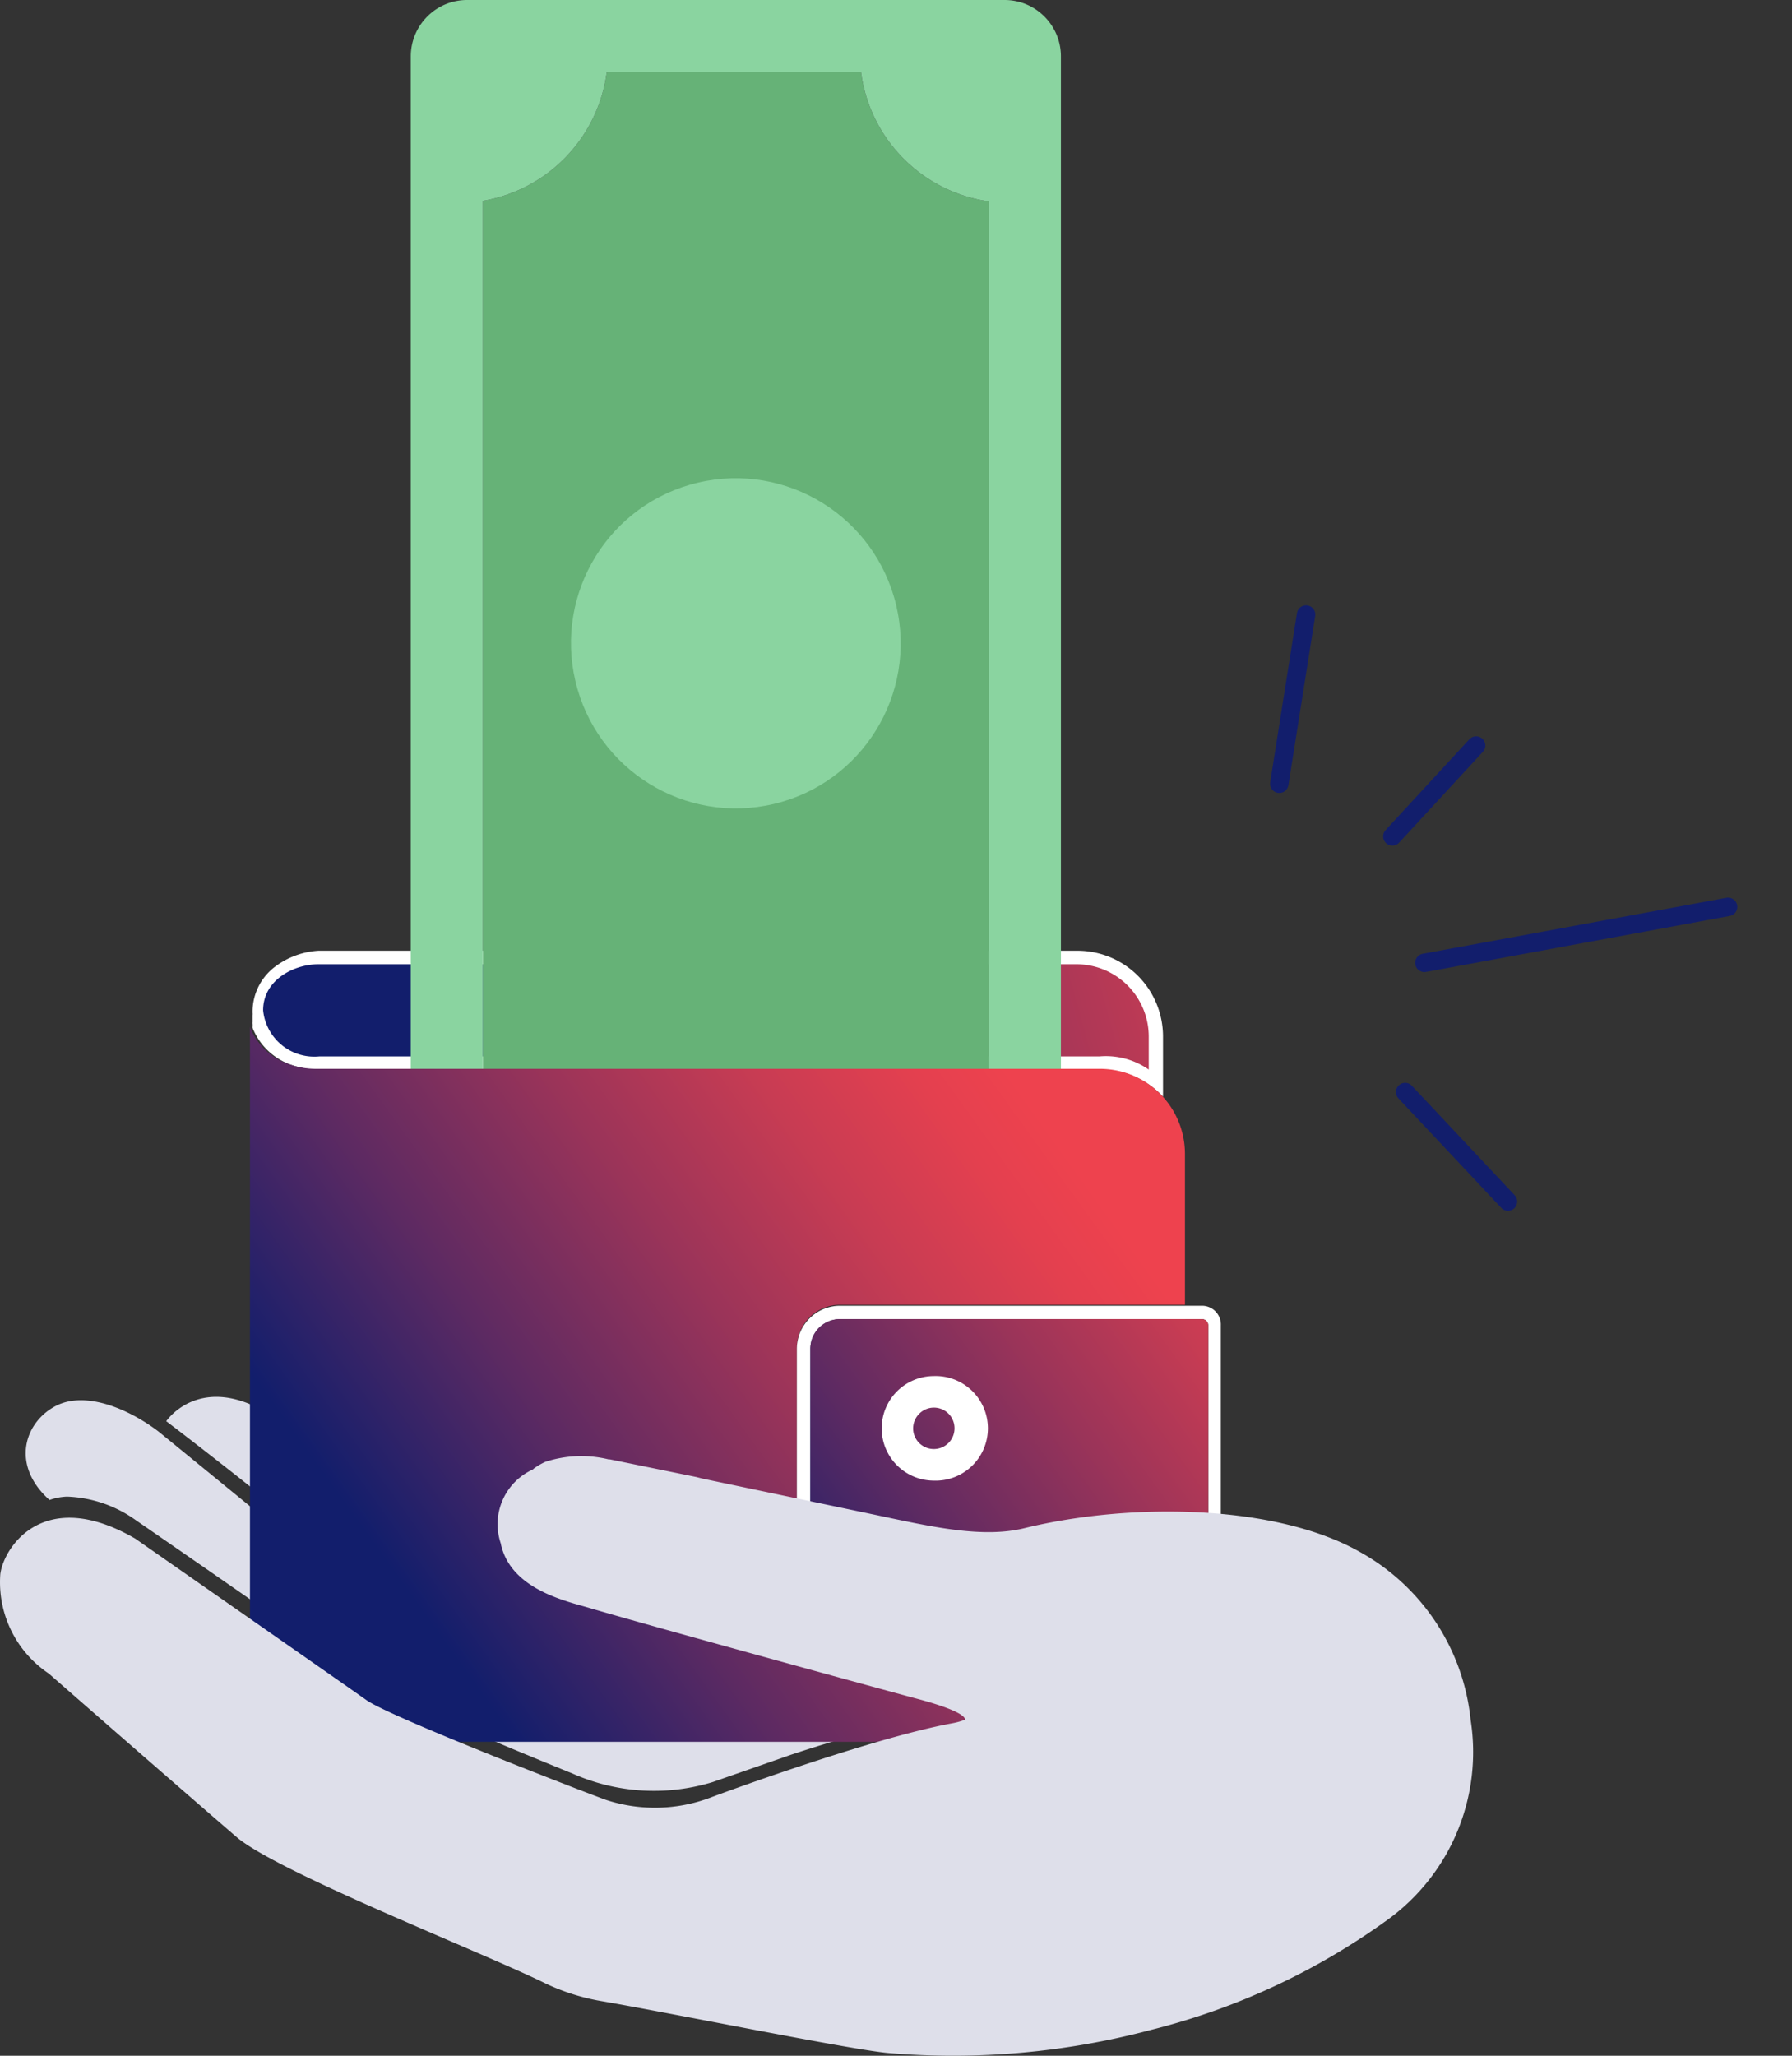 <svg width="68" height="78" viewBox="0 0 68 78" xmlns="http://www.w3.org/2000/svg">
    <rect x="0" y="0" width="68" height="78" fill="#333333" stroke="none"/>
    <defs>
        <linearGradient x1="4.62%" y1="51.572%" x2="141.873%" y2="47.07%" id="bhl938ywga">
            <stop stop-color="#121E6C" offset="11%"/>
            <stop stop-color="#5D2A62" offset="34%"/>
            <stop stop-color="#9B3459" offset="56%"/>
            <stop stop-color="#C83C53" offset="74%"/>
            <stop stop-color="#E4404F" offset="88%"/>
            <stop stop-color="#EE424E" offset="96%"/>
        </linearGradient>
        <linearGradient x1="1.492%" y1="75.472%" x2="94.159%" y2="23.366%" id="4f61sqo2gb">
            <stop stop-color="#121E6C" offset="11%"/>
            <stop stop-color="#5D2A62" offset="34%"/>
            <stop stop-color="#9B3459" offset="56%"/>
            <stop stop-color="#C83C53" offset="74%"/>
            <stop stop-color="#E4404F" offset="88%"/>
            <stop stop-color="#EE424E" offset="96%"/>
        </linearGradient>
        <linearGradient x1="5.862%" y1="68.822%" x2="98.447%" y2="31.647%" id="g9u4drbf6c">
            <stop stop-color="#121E6C" offset="11%"/>
            <stop stop-color="#5D2A62" offset="34%"/>
            <stop stop-color="#9B3459" offset="56%"/>
            <stop stop-color="#C83C53" offset="74%"/>
            <stop stop-color="#E4404F" offset="88%"/>
            <stop stop-color="#EE424E" offset="96%"/>
        </linearGradient>
        <linearGradient x1="-56.226%" y1="92.814%" x2="161.509%" y2="6.667%" id="ht9w6mgoad">
            <stop stop-color="#121E6C" offset="11%"/>
            <stop stop-color="#5D2A62" offset="34%"/>
            <stop stop-color="#9B3459" offset="56%"/>
            <stop stop-color="#C83C53" offset="74%"/>
            <stop stop-color="#E4404F" offset="88%"/>
            <stop stop-color="#EE424E" offset="96%"/>
        </linearGradient>
    </defs>
    <g fill="none" fill-rule="evenodd">
        <path d="M19 58.547a2.458 2.458 0 0 1-.136-1.013c.025-.363.1-.72.22-1.063l-.476-.378-.043-.036c-1.21-.963-2.058-1.598-2.058-1.598-1.026-.906-2.72-1.648-4.188-.621a1.561 1.561 0 0 0-.413.457c.078.057 2.35 1.912 4.658 3.731a6.468 6.468 0 0 0 2.848 1.227 2.141 2.141 0 0 1-.413-.706zm16.764 6.257c-.306-.128-.64-.25-.997-.364-1.033-.342-2.849-.642-4.045-1.02 0 0-6.225-1.784-8.482-2.454a6.633 6.633 0 0 1-2.372-1.15l-1.738-.47a5.41 5.41 0 0 1-2.036-1.106 63.893 63.893 0 0 0-6.467-4.901c-2.243-1.02-3.319.585-3.319.585.121.085 5.064 3.867 7.578 6.121a14.238 14.238 0 0 0 3.682 2.14c.712.265 3.952 1.263 5.32 1.627.2.057.327.15.285.328a1.294 1.294 0 0 1-.492.107c-.997-.25-3.753-1.141-5.355-1.655a12.179 12.179 0 0 1-3.625-2.005c-.712-.57-7.585-6.192-7.685-6.27-1.054-.807-2.735-1.578-3.903-.971-1.167.606-1.73 2.226-.235 3.567.214-.076.437-.119.663-.128a4.78 4.78 0 0 1 2.62.899s6.019 4.145 8.775 6.121c.926.67 5.42 2.526 7.791 3.489a7.615 7.615 0 0 0 5.32.321l2.963-1.034a58.707 58.707 0 0 1 5.84-1.606c.042-.05.042-.107-.086-.171z" fill="#DEDFEA" fill-rule="nonzero"/>
        <path d="M44.132 39.326v2.283a3.23 3.23 0 0 0-2.329-1.027H12.084c-.327 0-.652-.053-.961-.157a2.43 2.43 0 0 1-1.539-1.427v-.05a.529.529 0 0 0 0-.1.207.207 0 0 1 0-.064v-.257a.543.543 0 0 0 0-.107v-.064c.011-.687.35-1.326.912-1.72a3.03 3.03 0 0 1 1.588-.563h28.765a3.244 3.244 0 0 1 2.32.94c.616.611.963 1.444.963 2.313z" fill="#FFF" fill-rule="nonzero"/>
        <path d="M40.849 36.586H12.084c-.94 0-2.1.6-2.1 1.748a1.952 1.952 0 0 0 2.136 1.748h29.605a2.845 2.845 0 0 1 1.866.5v-1.256a2.744 2.744 0 0 0-2.742-2.74z" fill="url(#bhl938ywga)" fill-rule="nonzero"/>
        <path d="M32.673 2.74h-9.65a5.703 5.703 0 0 1-4.7 4.88v33.575a5.703 5.703 0 0 1 4.7 4.88h9.65a5.703 5.703 0 0 1 4.85-4.901V7.641a5.703 5.703 0 0 1-4.85-4.901z" fill="#66B277" fill-rule="nonzero"/>
        <path d="M40.258 46.675V2.14C40.258.958 39.3 0 38.12 0H17.725c-1.18 0-2.137.958-2.137 2.14v44.535c0 1.182.957 2.14 2.137 2.14H38.12c1.18 0 2.137-.958 2.137-2.14zm-17.235-.6a5.703 5.703 0 0 0-4.7-4.88V7.62a5.703 5.703 0 0 0 4.7-4.88h9.65a5.703 5.703 0 0 0 4.85 4.901v33.533a5.703 5.703 0 0 0-4.85 4.902h-9.65z" fill="#8AD4A0" fill-rule="nonzero"/>
        <ellipse fill="#8AD4A0" fill-rule="nonzero" transform="rotate(-13.28 27.922 24.409)" cx="27.922" cy="24.409" rx="6.254" ry="6.264"/>
        <path d="M30.238 51.177v6.036a1.64 1.64 0 0 0 1.638 1.634h13.09v3.995a3.243 3.243 0 0 1-3.241 3.246H12.732a3.25 3.25 0 0 1-3.247-3.246v-24.45a.543.543 0 0 1 0 .107v.257a.207.207 0 0 0 0 .064V38.97a2.43 2.43 0 0 0 1.538 1.426c.31.104.634.157.961.157h29.784a3.23 3.23 0 0 1 3.197 3.247v5.707h-13.09a1.637 1.637 0 0 0-1.637 1.67z" fill="url(#4f61sqo2gb)" fill-rule="nonzero"/>
        <path d="M9.983 63.07a2.32 2.32 0 0 1-.356-.67" stroke="#FFF" stroke-width="1.076" stroke-linecap="round"/>
        <path d="M44.965 50.05v8.29h-13.09a1.126 1.126 0 0 1-1.125-1.127v-6.036c0-.623.504-1.127 1.126-1.127h13.09z" fill="url(#g9u4drbf6c)" fill-rule="nonzero"/>
        <path d="M31.876 50.05h13.09v8.29h-13.09a1.126 1.126 0 0 1-1.126-1.127v-6.036c0-.623.504-1.127 1.126-1.127z" fill="url(#g9u4drbf6c)" fill-rule="nonzero"/>
        <path d="M45.614 49.543H31.876a1.64 1.64 0 0 0-1.638 1.634v6.036a1.64 1.64 0 0 0 1.638 1.634h13.738c.393 0 .712-.32.712-.714v-7.84a.714.714 0 0 0-.712-.75zm.235 8.562a.242.242 0 0 1-.235.242H31.876a1.126 1.126 0 0 1-1.126-1.127v-6.043c0-.623.504-1.127 1.126-1.127h13.738c.13.003.235.11.235.242v7.813z" fill="#FFF" fill-rule="nonzero"/>
        <path d="M45.849 50.292v7.805a.242.242 0 0 1-.235.243H31.876a1.126 1.126 0 0 1-1.126-1.127v-6.036c0-.623.504-1.127 1.126-1.127h13.738c.13.003.235.11.235.242z" fill="url(#ht9w6mgoad)" fill-rule="nonzero"/>
        <path d="M35.43 52.211a1.982 1.982 0 0 0-1.973 1.98 1.982 1.982 0 0 0 1.963 1.987 1.985 1.985 0 1 0 .01-3.967zm0 2.769a.783.783 0 0 1-.534-1.353.782.782 0 0 1 1.324.596.784.784 0 0 1-.79.757z" fill="#FFF" fill-rule="nonzero"/>
        <path d="M.013 59.71a4.17 4.17 0 0 0 1.837 3.788s4.494 3.932 7.122 6.2c1.538 1.32 9.208 4.331 11.623 5.508a8.073 8.073 0 0 0 2.186.714c2.735.47 9.565 1.862 10.925 1.976 3.349.283 6.722-.014 9.97-.877a26.116 26.116 0 0 0 9.002-4.196 7.855 7.855 0 0 0 3.127-7.562 8.234 8.234 0 0 0-4.18-6.364c-3.184-1.82-8.704-1.905-12.756-.914-1.574.386-3.475-.043-5.626-.5L26.648 56.1l-.22-.057-3.284-.671h-.05a4.387 4.387 0 0 0-2.4.093 2.605 2.605 0 0 0-.42.242l-.057.05A2.277 2.277 0 0 0 19 58.554c.335 1.648 2.244 2.14 3.24 2.419 2.258.67 11.481 3.196 12.528 3.474 2.023.535 1.845.806 1.845.806-.162.061-.329.106-.499.136-3.134.578-9.116 2.797-9.123 2.804a5.958 5.958 0 0 1-3.974.107c-.427-.143-8.183-3.132-9.116-3.796-.342-.25-8.774-6.128-8.774-6.128-3.483-2.012-4.978.342-5.113 1.334" fill="#DEDFEA" fill-rule="nonzero"/>
        <g stroke="#121E6C" stroke-linecap="round" stroke-width=".7">
            <path d="m54.05 36.533 11.524-2.124M52.835 31.734l3.178-3.446M53.32 41.435l3.902 4.155M48.545 29.738l1.016-6.42"/>
        </g>
    </g>
</svg>
